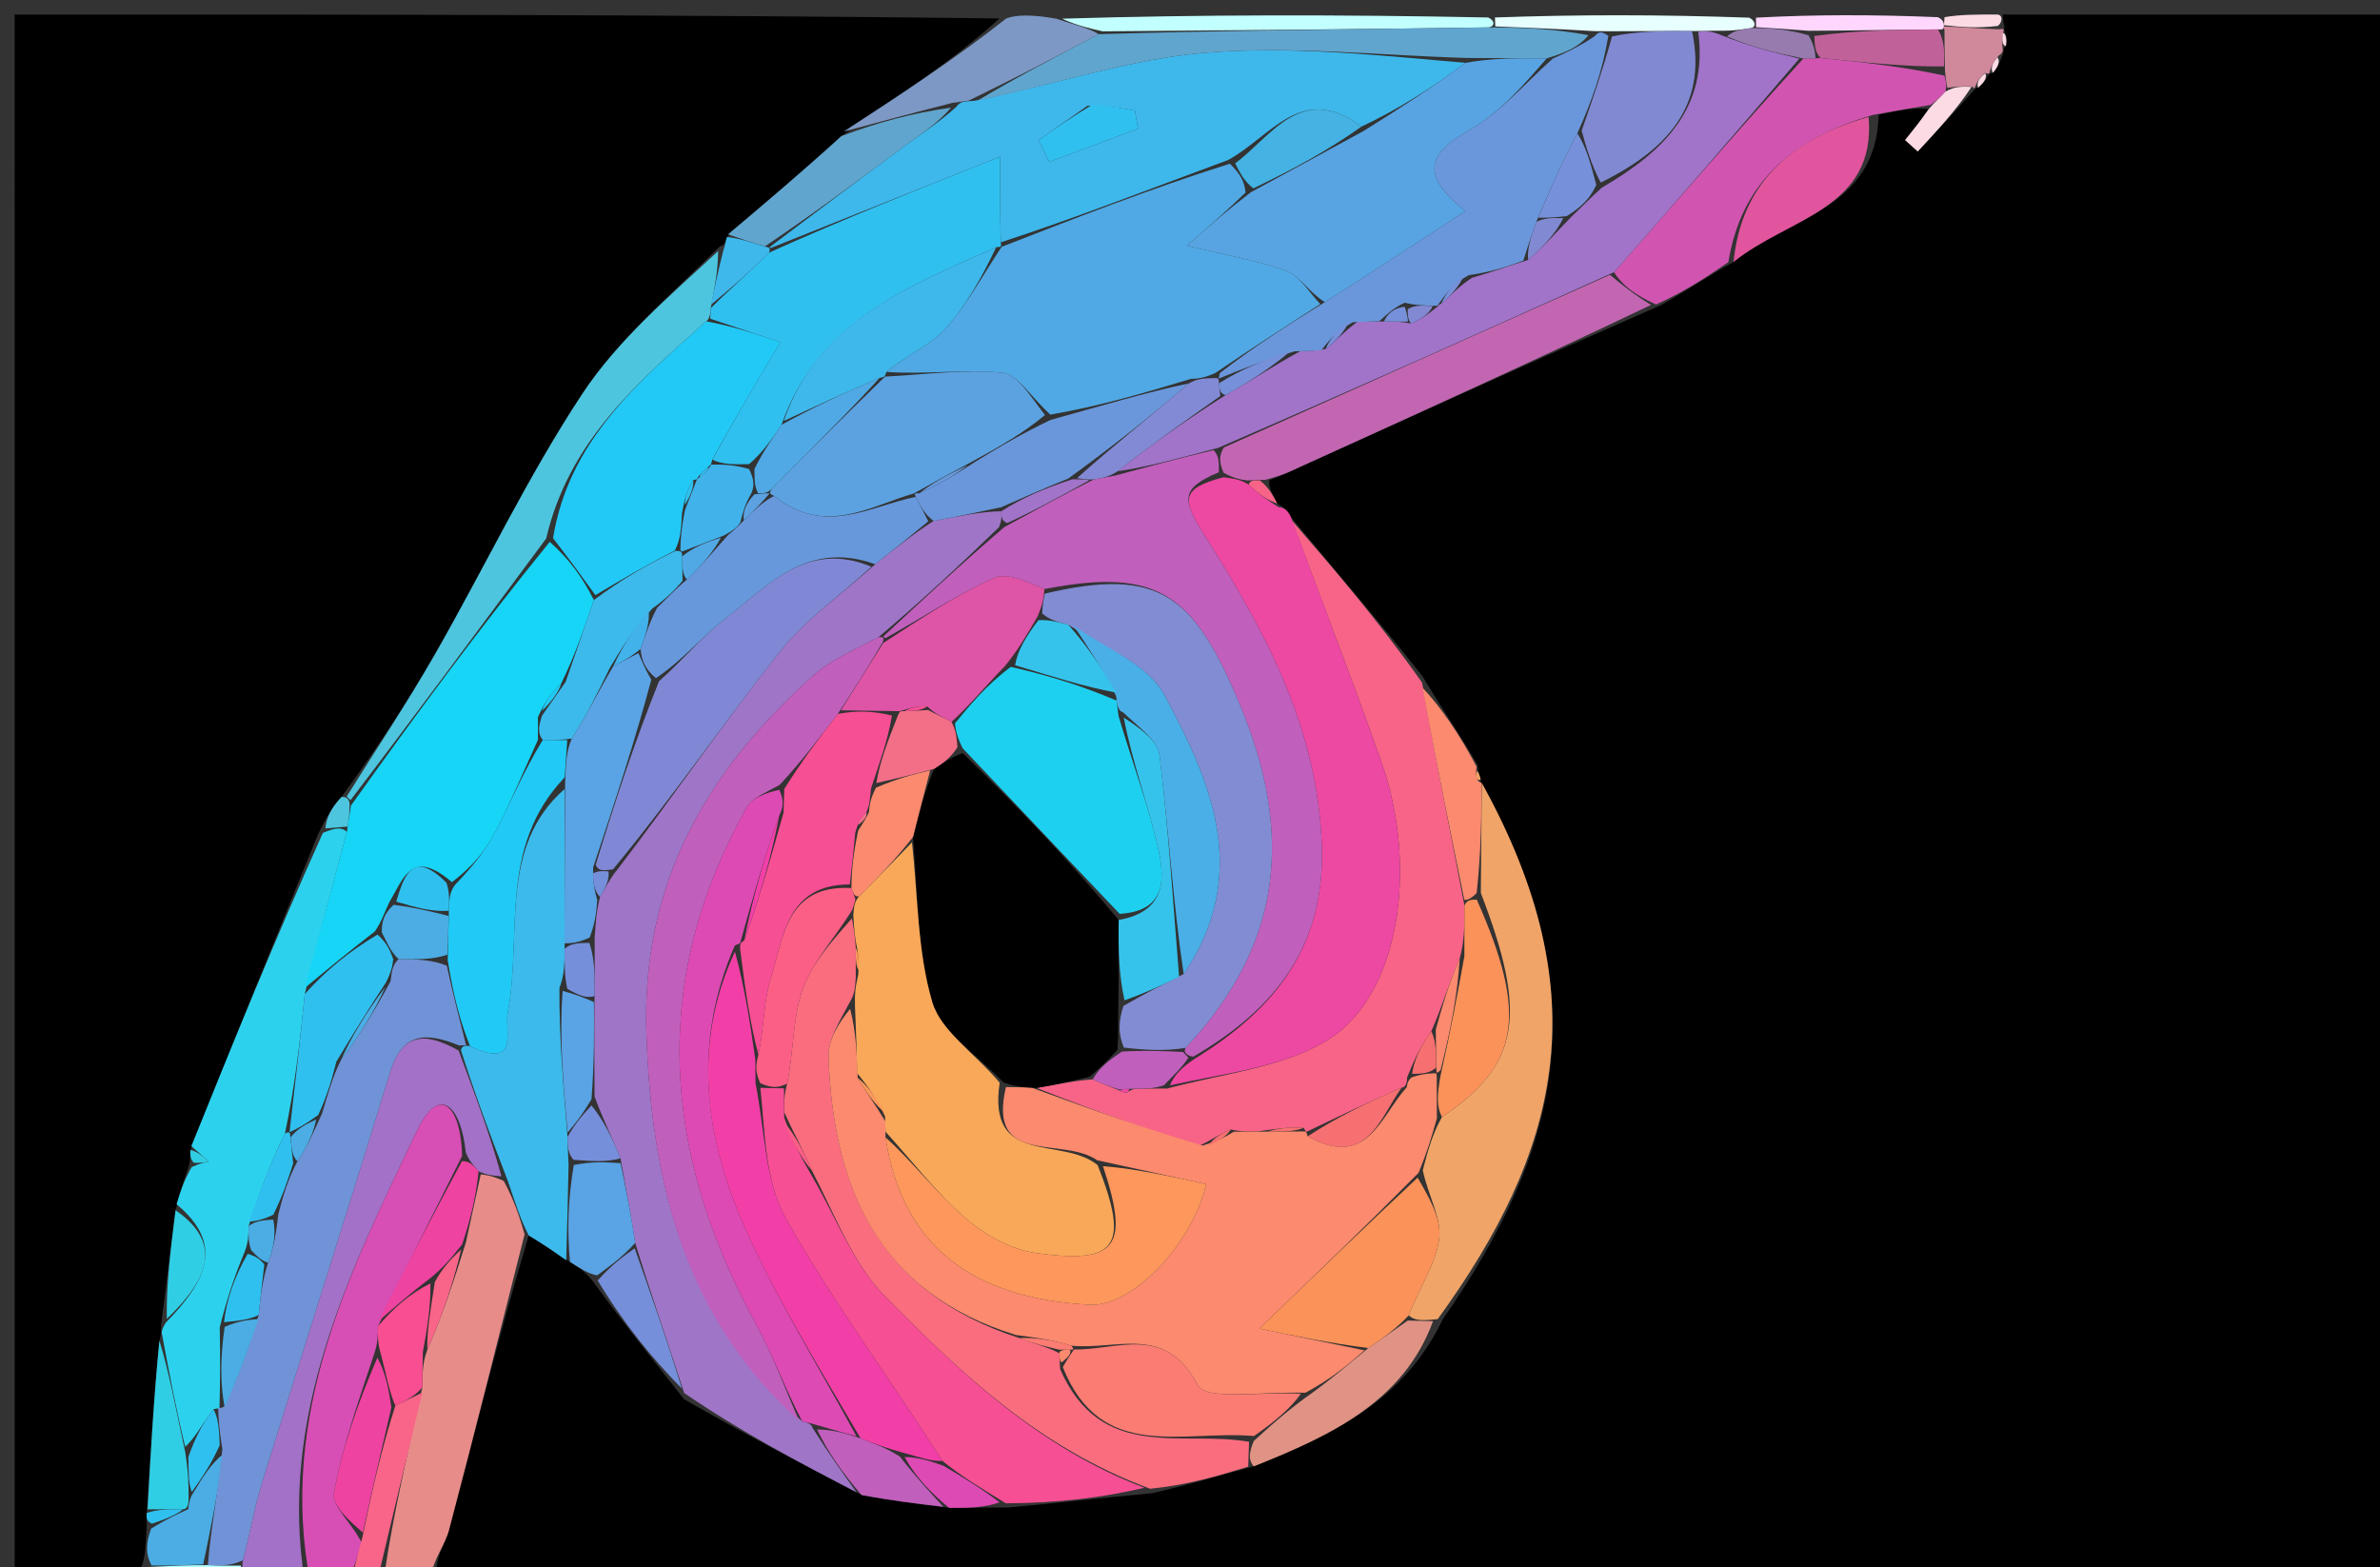 <svg version="1.1" id="Layer_1" xmlns="http://www.w3.org/2000/svg" xmlns:xlink="http://www.w3.org/1999/xlink" x="0px" y="0px"
	 width="100%" viewBox="0 0 164 108" enable-background="new 0 0 164 108" xml:space="preserve">
<rect x="0" y="0" width="164" height="108" fill="#333333" stroke="none"/>
<path fill="#000000" opacity="1" stroke="none" 
	d="
M138,1 
	C146.985,1 155.971,1 164.978,1 
	C164.978,36.927 164.978,72.854 164.978,109 
	C120.313,109 75.625,109 30.135,108.688 
	C29.881,107.398 30.66,106.481 30.939,105.432 
	C32.736,98.655 34.424,91.849 36.434,85.134 
	C37.484,85.758 38.249,86.301 39.278,86.957 
	C40,87.406 40.458,87.741 40.953,88.427 
	C42.986,91.222 44.983,93.665 47.135,96.413 
	C51.201,98.756 55.111,100.793 59.368,103.018 
	C61.477,103.414 63.241,103.622 65.4,103.901 
	C66.861,103.919 67.928,103.865 69.424,103.882 
	C72.902,103.577 75.949,103.202 79.387,102.896 
	C81.856,102.33 83.934,101.696 86.392,101.043 
	C91.834,98.877 96.731,96.526 99.421,90.907 
	C107.373,79.441 110.29,68.721 102.09,53.953 
	C102.072,53.956 102.071,53.947 102.029,53.719 
	C101.987,53.492 101.829,53.057 101.819,52.71 
	C100.554,50.555 99.3,48.747 98.011,46.585 
	C94.993,42.778 92.009,39.324 88.962,35.642 
	C88.714,35.126 88.45,34.972 88.015,34.697 
	C87.652,34.003 87.381,33.563 87.478,33.079 
	C88.424,32.747 88.993,32.443 89.58,32.176 
	C97.76,28.463 105.942,24.754 114.466,21.018 
	C116.237,20.016 117.666,19.04 119.455,18.05 
	C123.225,14.991 129.299,14.429 129.455,7.904 
	C130.865,7.584 131.953,7.406 132.907,7.513 
	C132.273,8.415 131.774,9.034 131.274,9.652 
	C131.565,9.915 131.856,10.177 132.147,10.44 
	C133.487,8.998 134.827,7.556 136.137,6.083 
	C136.105,6.051 136.046,6.117 136.309,6.038 
	C136.752,5.656 136.933,5.352 137.077,5.043 
	C137.041,5.039 137.052,5.111 137.331,5.015 
	C137.715,4.567 137.822,4.216 138.012,3.743 
	C138.096,3.622 137.991,3.347 138.22,3.176 
	C138.317,2.64 138.184,2.274 138.067,1.952 
	C138.084,1.995 138.167,1.954 138.095,1.721 
	C138.024,1.487 138,1 138,1 
z"/>
<path fill="#000000" opacity="1" stroke="none" 
	d="
M9,109 
	C6.34,109 3.679,109 1.014,109 
	C1.01,73.092 1.01,37.184 1.01,1 
	C23.353,1 45.708,1 68.868,1.271 
	C65.827,4.051 61.982,6.558 57.984,9.375 
	C55.277,11.839 52.722,13.993 50.095,16.333 
	C50.023,16.519 49.972,16.915 49.613,16.971 
	C46.17,20.376 42.592,23.401 40.117,27.152 
	C36.335,32.883 33.373,39.149 29.95,45.124 
	C28.047,48.445 25.917,51.636 23.527,54.921 
	C22.815,55.678 22.466,56.4 21.942,57.431 
	C18.906,64.819 16.045,71.898 13.122,79.247 
	C13.097,79.699 13.134,79.88 13.016,80.355 
	C12.63,81.428 12.399,82.206 12.096,83.392 
	C11.738,86.201 11.453,88.603 11.105,91.258 
	C11.088,91.676 11.134,91.843 10.983,92.387 
	C10.581,96.51 10.375,100.258 10.105,104.255 
	C10.084,104.672 10.125,104.839 10.098,105.351 
	C10.035,106.398 10.042,107.099 9.776,107.907 
	C9.335,108.342 9.168,108.671 9,109 
z"/>
<path fill="#A371C7" opacity="1" stroke="none" 
	d="
M21,109 
	C19.933,109 18.866,109 17.278,108.727 
	C16.701,108.263 16.645,108.071 16.739,107.518 
	C17.259,105.535 17.528,103.883 18.018,102.3 
	C20.954,92.815 23.981,83.359 26.884,73.864 
	C27.713,71.154 29.328,71.094 31.606,72.397 
	C32.772,75.523 33.805,78.297 34.552,81.058 
	C33.886,81.004 33.506,80.965 32.977,80.71 
	C32.58,80.249 32.334,80.003 32.095,79.399 
	C31.775,76.281 30.313,74.627 28.754,77.879 
	C24.062,87.668 19.162,97.534 21,109 
z"/>
<path fill="#D74EB4" opacity="1" stroke="none" 
	d="
M21.375,109 
	C19.162,97.534 24.062,87.668 28.754,77.879 
	C30.313,74.627 31.775,76.281 31.842,79.656 
	C29.743,83.864 27.907,87.457 26.054,91.372 
	C26.032,92.124 26.027,92.555 25.792,93.274 
	C24.669,96.666 23.572,99.733 23.013,102.895 
	C22.855,103.789 24.269,104.961 24.93,106.321 
	C24.599,107.424 24.299,108.212 24,109 
	C23.25,109 22.5,109 21.375,109 
z"/>
<path fill="#E88C8A" opacity="1" stroke="none" 
	d="
M33.126,80.925 
	C33.506,80.965 33.886,81.004 34.714,81.376 
	C35.491,82.824 35.82,83.938 36.148,85.053 
	C34.424,91.849 32.736,98.655 30.939,105.432 
	C30.66,106.481 29.881,107.398 29.667,108.688 
	C28.933,109 27.867,109 26.465,108.641 
	C27.122,104.173 28.113,100.063 29.1,95.604 
	C29.11,94.556 29.124,93.857 29.446,93.02 
	C30.513,90.575 31.274,88.268 32.106,85.601 
	C32.493,83.803 32.81,82.364 33.126,80.925 
z"/>
<path fill="#7D98C5" opacity="1" stroke="none" 
	d="
M58.136,9.066 
	C61.982,6.558 65.827,4.051 69.336,1.271 
	C70.067,1 71.133,1 72.779,1.287 
	C74.234,1.769 75.109,1.964 75.701,2.354 
	C72.615,3.999 69.811,5.449 66.752,6.931 
	C66.326,6.987 66.157,7.011 65.625,7.09 
	C62.887,7.785 60.512,8.425 58.136,9.066 
z"/>
<path fill="#F96588" opacity="1" stroke="none" 
	d="
M29.105,95.952 
	C28.113,100.063 27.122,104.173 26.065,108.641 
	C25.556,109 25.111,109 24.333,109 
	C24.299,108.212 24.599,107.424 24.972,105.925 
	C25.687,102.469 26.328,99.724 27.241,96.863 
	C28.043,96.482 28.574,96.217 29.105,95.952 
z"/>
<path fill="#C2FFFF" opacity="1" stroke="none" 
	d="
M75.984,2.159 
	C75.109,1.964 74.234,1.769 73.179,1.287 
	C82.688,1 92.375,1 102.544,1.205 
	C103.026,1.41 103.036,1.82 102.569,1.887 
	C93.396,2.022 84.69,2.091 75.984,2.159 
z"/>
<path fill="#E7FFFF" opacity="1" stroke="none" 
	d="
M103.036,1.82 
	C103.036,1.82 103.026,1.41 103.013,1.205 
	C108.688,1 114.376,1 120.533,1.218 
	C121.002,1.436 121.003,1.872 120.667,1.934 
	C119.879,2.056 119.427,2.116 118.65,2.119 
	C117.891,2.103 117.455,2.145 116.592,2.138 
	C114.451,2.124 112.737,2.158 110.769,2.15 
	C110.343,2.137 110.172,2.166 109.57,2.128 
	C107.104,1.981 105.07,1.901 103.036,1.82 
z"/>
<path fill="#FFD7FE" opacity="1" stroke="none" 
	d="
M121.003,1.872 
	C121.003,1.872 121.002,1.436 121.001,1.218 
	C125.025,1 129.05,1 133.529,1.184 
	C133.981,1.368 133.955,1.735 133.943,1.82 
	C133.93,1.906 133.989,2.067 133.543,2.026 
	C130.405,2.047 127.713,2.11 124.621,2.12 
	C123.148,2.003 122.076,1.937 121.003,1.872 
z"/>
<path fill="#B0FFFF" opacity="1" stroke="none" 
	d="
M16.59,107.88 
	C16.645,108.071 16.701,108.263 16.878,108.727 
	C14.629,109 12.259,109 9.444,109 
	C9.168,108.671 9.335,108.342 10.165,107.977 
	C11.886,107.893 12.944,107.845 14.325,107.848 
	C15.295,107.892 15.943,107.886 16.59,107.88 
z"/>
<path fill="#FDDBE4" opacity="1" stroke="none" 
	d="
M133.955,1.735 
	C133.955,1.735 133.981,1.368 133.991,1.184 
	C135.067,1 136.134,1 137.6,1 
	C138,1 138.024,1.487 137.673,1.786 
	C136.2,1.968 135.078,1.851 133.955,1.735 
z"/>
<path fill="#9F75C8" opacity="1" stroke="none" 
	d="
M59.021,102.83 
	C55.111,100.793 51.201,98.756 47.145,95.99 
	C45.911,92.18 44.822,89.098 43.77,85.638 
	C43.459,83.558 43.111,81.855 42.755,79.819 
	C42.153,78.32 41.559,77.155 40.969,75.555 
	C40.957,73.096 40.942,71.072 40.968,68.64 
	C40.992,67.144 40.973,66.056 40.978,64.597 
	C41.053,63.488 41.102,62.749 41.348,61.809 
	C41.772,61.095 41.999,60.581 42.534,59.929 
	C46.441,54.828 49.899,49.753 53.701,44.952 
	C55.474,42.713 57.914,41.003 60.313,38.881 
	C61.706,37.78 62.836,36.851 64.334,35.895 
	C66.133,35.561 67.564,35.256 69.003,35.228 
	C69.015,35.691 69.022,35.876 68.836,36.331 
	C66.052,39.02 63.461,41.438 60.524,43.914 
	C58.794,44.817 57.239,45.474 56.05,46.54 
	C48.706,53.124 44.179,60.818 44.543,71.273 
	C44.902,81.583 47.174,90.754 55.283,97.949 
	C55.496,97.995 55.922,98.081 55.995,98.398 
	C57.052,100.087 58.037,101.459 59.021,102.83 
z"/>
<path fill="#F86487" opacity="1" stroke="none" 
	d="
M89.025,35.87 
	C92.009,39.324 94.993,42.778 97.992,47.038 
	C98.972,52.567 99.938,57.289 100.913,62.399 
	C100.916,63.825 100.911,64.862 100.586,66.053 
	C99.822,67.786 99.379,69.366 98.628,71.064 
	C97.874,72.124 97.426,73.066 96.965,74.233 
	C96.951,74.459 96.94,74.911 96.587,74.948 
	C94.171,75.992 92.108,76.998 90.027,77.992 
	C90.01,77.981 89.975,77.961 89.824,77.719 
	C88.778,77.638 87.882,77.798 86.658,77.962 
	C85.889,77.971 85.45,77.977 84.812,77.83 
	C84.071,78.111 83.529,78.543 82.573,78.982 
	C78.466,77.64 74.771,76.291 71.43,74.968 
	C72.886,74.728 73.987,74.462 75.302,74.38 
	C76.054,74.735 76.59,74.906 77.211,75.173 
	C77.295,75.269 77.656,75.294 77.656,75.294 
	C77.656,75.294 77.937,75.046 78.284,75.033 
	C79.094,75.013 79.558,75.006 80.435,75.006 
	C84.452,73.934 88.492,73.55 91.559,71.619 
	C96.45,68.54 97.757,59.756 95.179,52.469 
	C93.211,46.906 91.082,41.401 89.025,35.87 
z"/>
<path fill="#ED48A2" opacity="1" stroke="none" 
	d="
M88.962,35.642 
	C91.082,41.401 93.211,46.906 95.179,52.469 
	C97.757,59.756 96.45,68.54 91.559,71.619 
	C88.492,73.55 84.452,73.934 80.615,74.79 
	C80.923,74.049 81.466,73.531 82.346,72.944 
	C87.969,69.474 91.292,65.132 91.084,58.35 
	C90.834,50.206 87.144,43.432 83.025,36.924 
	C81.466,34.461 81.28,33.677 84.312,32.886 
	C85.073,32.987 85.507,33.047 86.045,33.397 
	C86.801,34.108 87.454,34.53 88.107,34.951 
	C88.45,34.972 88.714,35.126 88.962,35.642 
z"/>
<path fill="#FA6D7F" opacity="1" stroke="none" 
	d="
M86.012,101.062 
	C83.934,101.696 81.856,102.33 79.252,102.585 
	C71.505,99.714 66.142,94.551 60.976,89.312 
	C58.773,87.077 57.594,83.831 55.958,80.68 
	C55.327,79.201 54.688,78.086 54.045,76.641 
	C54.035,75.873 54.029,75.433 54.245,74.67 
	C54.718,72.27 54.623,70.068 55.32,68.154 
	C56.006,66.266 57.494,64.67 58.703,63.282 
	C58.847,64.071 58.919,64.524 58.97,65.319 
	C58.963,66.116 58.977,66.572 58.97,67.345 
	C58.923,68.084 58.896,68.506 58.536,69.095 
	C57.813,70.451 57.054,71.652 57.094,72.826 
	C57.403,81.861 60.543,89.08 70.248,92.205 
	C71.325,92.613 72.158,92.807 72.997,93.244 
	C73.004,93.487 73.022,93.973 73.049,94.339 
	C75.874,100.788 81.433,98.526 86.069,99.352 
	C86.04,100.15 86.026,100.606 86.012,101.062 
z"/>
<path fill="#F74F94" opacity="1" stroke="none" 
	d="
M55.95,81.045 
	C57.594,83.831 58.773,87.077 60.976,89.312 
	C66.142,94.551 71.505,99.714 78.861,102.517 
	C75.949,103.202 72.902,103.577 69.307,103.588 
	C67.51,102.483 66.26,101.743 64.938,100.664 
	C61.246,94.888 57.327,89.619 54.142,83.938 
	C52.7,81.365 52.716,77.975 52.395,74.962 
	C53.155,74.976 53.589,74.985 54.023,74.994 
	C54.029,75.433 54.035,75.873 54.035,77.005 
	C54.67,78.814 55.31,79.929 55.95,81.045 
z"/>
<path fill="#F0A468" opacity="1" stroke="none" 
	d="
M102.107,53.95 
	C110.29,68.721 107.373,79.441 99.072,90.896 
	C97.936,91.017 97.472,91.006 97.073,90.637 
	C97.858,88.632 98.97,87.033 99.175,85.324 
	C99.341,83.939 98.417,82.423 98.041,80.634 
	C98.408,79.22 98.71,78.138 99.36,76.97 
	C104.734,73.373 105.277,69.909 102.04,61.534 
	C102.059,58.709 102.083,56.329 102.107,53.95 
z"/>
<path fill="#3CBAEB" opacity="1" stroke="none" 
	d="
M36.434,85.134 
	C35.82,83.938 35.491,82.824 35,81.391 
	C33.805,78.297 32.772,75.523 31.768,72.393 
	C31.797,72.039 32.117,72.021 32.391,72.088 
	C35.861,73.711 34.741,71.071 34.989,69.764 
	C36.005,64.417 34.295,58.4 38.91,54.363 
	C38.925,58.2 38.91,61.602 38.908,65.371 
	C38.903,66.47 38.886,67.202 38.55,68.076 
	C38.524,71.491 38.818,74.765 39.107,78.348 
	C39.123,79.067 39.142,79.477 39.179,80.246 
	C39.136,82.685 39.075,84.764 39.014,86.844 
	C38.249,86.301 37.484,85.758 36.434,85.134 
z"/>
<path fill="#D155B0" opacity="1" stroke="none" 
	d="
M133.041,7.229 
	C131.953,7.406 130.865,7.584 129.085,7.913 
	C123.351,9.592 119.983,12.675 119.095,18.064 
	C117.666,19.04 116.237,20.016 114.114,20.983 
	C112.591,20.295 111.762,19.616 111.217,18.757 
	C115.663,13.732 119.825,8.885 124.266,4.035 
	C124.73,4.028 124.916,4.024 125.455,3.999 
	C128.515,4.295 131.221,4.612 133.991,5.211 
	C134.101,5.681 134.147,5.869 134.062,6.307 
	C133.635,6.781 133.338,7.005 133.041,7.229 
z"/>
<path fill="#C266B2" opacity="1" stroke="none" 
	d="
M110.934,18.936 
	C111.762,19.616 112.591,20.295 113.771,21.01 
	C105.942,24.754 97.76,28.463 89.58,32.176 
	C88.993,32.443 88.424,32.747 87.186,33.063 
	C86.332,33.096 86.137,33.101 85.942,33.106 
	C85.507,33.047 85.073,32.987 84.316,32.58 
	C83.995,31.822 83.997,31.41 84.325,30.839 
	C93.412,26.766 102.173,22.851 110.934,18.936 
z"/>
<path fill="#E1559E" opacity="1" stroke="none" 
	d="
M119.455,18.05 
	C119.983,12.675 123.351,9.592 128.763,8.057 
	C129.299,14.429 123.225,14.991 119.455,18.05 
z"/>
<path fill="#FB8A6E" opacity="1" stroke="none" 
	d="
M102.09,53.953 
	C102.083,56.329 102.059,58.709 101.754,61.542 
	C101.284,62.001 101.094,62.006 100.904,62.011 
	C99.938,57.289 98.972,52.567 98.026,47.392 
	C99.3,48.747 100.554,50.555 101.748,52.828 
	C101.652,53.592 101.78,53.81 102.071,53.947 
	C102.071,53.947 102.072,53.956 102.09,53.953 
z"/>
<path fill="#E09384" opacity="1" stroke="none" 
	d="
M97.007,90.995 
	C97.472,91.006 97.936,91.017 98.749,91.038 
	C96.731,96.526 91.834,98.877 86.392,101.043 
	C86.026,100.606 86.04,100.15 86.397,99.295 
	C87.857,97.948 88.976,97 90.408,95.985 
	C91.823,94.962 92.924,94.005 94.283,92.892 
	C95.364,92.156 96.186,91.575 97.007,90.995 
z"/>
<path fill="#768FDA" opacity="1" stroke="none" 
	d="
M43.733,86.016 
	C44.822,89.098 45.911,92.18 46.99,95.685 
	C44.983,93.665 42.986,91.222 41.186,88.235 
	C42.165,87.132 42.949,86.574 43.733,86.016 
z"/>
<path fill="#5AA3E4" opacity="1" stroke="none" 
	d="
M43.77,85.638 
	C42.949,86.574 42.165,87.132 41.149,87.883 
	C40.458,87.741 40,87.406 39.278,86.957 
	C39.075,84.764 39.136,82.685 39.538,80.277 
	C40.841,80.017 41.802,80.084 42.764,80.152 
	C43.111,81.855 43.459,83.558 43.77,85.638 
z"/>
<path fill="#C15FBC" opacity="1" stroke="none" 
	d="
M59.368,103.018 
	C58.037,101.459 57.052,100.087 56.304,98.5 
	C57.366,98.514 58.193,98.744 59.3,99.111 
	C60.36,99.526 61.139,99.803 62.009,100.374 
	C63.068,101.723 64.036,102.776 65.005,103.83 
	C63.241,103.622 61.477,103.414 59.368,103.018 
z"/>
<path fill="#DE4AB4" opacity="1" stroke="none" 
	d="
M65.4,103.901 
	C64.036,102.776 63.068,101.723 62.335,100.398 
	C63.384,100.419 64.197,100.71 65.01,101.002 
	C66.26,101.743 67.51,102.483 68.877,103.518 
	C67.928,103.865 66.861,103.919 65.4,103.901 
z"/>
<path fill="#D0889B" opacity="1" stroke="none" 
	d="
M134.192,6.056 
	C134.147,5.869 134.101,5.681 134.022,4.856 
	C133.989,3.501 133.989,2.784 133.989,2.067 
	C133.989,2.067 133.93,1.906 133.943,1.82 
	C135.078,1.851 136.2,1.968 137.745,2.019 
	C138.167,1.954 138.084,1.995 138.013,2.31 
	C137.958,2.865 137.974,3.106 137.991,3.347 
	C137.991,3.347 138.096,3.622 137.728,3.83 
	C137.257,4.396 137.155,4.754 137.052,5.111 
	C137.052,5.111 137.041,5.039 136.762,5.037 
	C136.338,5.396 136.192,5.757 136.046,6.117 
	C136.046,6.117 136.105,6.051 135.819,5.96 
	C135.086,5.932 134.639,5.994 134.192,6.056 
z"/>
<path fill="#FDDBE4" opacity="1" stroke="none" 
	d="
M134.062,6.307 
	C134.639,5.994 135.086,5.932 135.85,5.992 
	C134.827,7.556 133.487,8.998 132.147,10.44 
	C131.856,10.177 131.565,9.915 131.274,9.652 
	C131.774,9.034 132.273,8.415 132.907,7.513 
	C133.338,7.005 133.635,6.781 134.062,6.307 
z"/>
<path fill="#F86487" opacity="1" stroke="none" 
	d="
M86.045,33.397 
	C86.137,33.101 86.332,33.096 86.819,33.108 
	C87.381,33.563 87.652,34.003 88.015,34.697 
	C87.454,34.53 86.801,34.108 86.045,33.397 
z"/>
<path fill="#FDDBE4" opacity="1" stroke="none" 
	d="
M137.331,5.015 
	C137.155,4.754 137.257,4.396 137.644,3.951 
	C137.822,4.216 137.715,4.567 137.331,5.015 
z"/>
<path fill="#FDDBE4" opacity="1" stroke="none" 
	d="
M138.22,3.176 
	C137.974,3.106 137.958,2.865 137.996,2.266 
	C138.184,2.274 138.317,2.64 138.22,3.176 
z"/>
<path fill="#F0A468" opacity="1" stroke="none" 
	d="
M102.029,53.719 
	C101.78,53.81 101.652,53.592 101.758,53.175 
	C101.829,53.057 101.987,53.492 102.029,53.719 
z"/>
<path fill="#FDDBE4" opacity="1" stroke="none" 
	d="
M136.309,6.038 
	C136.192,5.757 136.338,5.396 136.799,5.041 
	C136.933,5.352 136.752,5.656 136.309,6.038 
z"/>
<path fill="#2CD2ED" opacity="1" stroke="none" 
	d="
M11.179,92.01 
	C11.134,91.843 11.088,91.676 11.432,91.132 
	C14.238,88.267 15.48,85.727 12.168,82.985 
	C12.399,82.206 12.63,81.428 13.209,80.42 
	C13.835,80.141 14.115,80.092 14.395,80.042 
	C13.991,79.687 13.588,79.331 13.185,78.976 
	C16.045,71.898 18.906,64.819 22.249,57.393 
	C23.145,57.017 23.557,56.988 23.901,57.324 
	C22.888,61.151 21.943,64.614 21.001,68.495 
	C20.655,71.929 20.306,74.945 19.636,78.095 
	C18.595,80.214 17.875,82.199 17.135,84.48 
	C17.114,85.175 17.112,85.574 16.871,86.223 
	C16.121,88.033 15.61,89.592 15.142,91.473 
	C15.178,93.557 15.171,95.32 15.123,97.08 
	C15.083,97.076 15.03,97.014 14.71,97.108 
	C13.919,98.139 13.448,99.075 12.761,99.699 
	C12.09,96.928 11.635,94.469 11.179,92.01 
z"/>
<path fill="#4DC5DE" opacity="1" stroke="none" 
	d="
M23.889,54.886 
	C25.917,51.636 28.047,48.445 29.95,45.124 
	C33.373,39.149 36.335,32.883 40.117,27.152 
	C42.592,23.401 46.17,20.376 49.486,17.3 
	C49.475,18.716 49.233,19.859 48.975,21.241 
	C48.959,21.481 48.941,21.962 48.661,22.142 
	C43.853,26.424 39.193,30.433 37.637,37.106 
	C33.021,43.316 28.63,49.27 24.152,55.139 
	C24.064,55.055 23.889,54.886 23.889,54.886 
z"/>
<path fill="#60A5CE" opacity="1" stroke="none" 
	d="
M57.984,9.375 
	C60.512,8.425 62.887,7.785 65.534,7.419 
	C64.635,8.49 63.44,9.253 62.301,10.092 
	C59.191,12.381 56.104,14.702 52.711,16.974 
	C51.665,16.674 50.916,16.41 50.167,16.147 
	C52.722,13.993 55.277,11.839 57.984,9.375 
z"/>
<path fill="#30CEE4" opacity="1" stroke="none" 
	d="
M10.983,92.387 
	C11.635,94.469 12.09,96.928 12.765,100.077 
	C12.991,101.524 12.997,102.282 12.995,103.277 
	C12.987,103.514 12.974,103.989 12.624,103.992 
	C11.572,103.998 10.87,104.002 10.169,104.005 
	C10.375,100.258 10.581,96.51 10.983,92.387 
z"/>
<path fill="#4BADE4" opacity="1" stroke="none" 
	d="
M12.974,103.989 
	C12.974,103.989 12.987,103.514 13.209,103.044 
	C14.008,101.7 14.583,100.826 15.342,100.233 
	C15.017,102.942 14.51,105.37 14.002,107.797 
	C12.944,107.845 11.886,107.893 10.439,107.87 
	C10.042,107.099 10.035,106.398 10.409,105.337 
	C11.519,104.648 12.247,104.318 12.974,103.989 
z"/>
<path fill="#30CEE4" opacity="1" stroke="none" 
	d="
M12.096,83.392 
	C15.48,85.727 14.238,88.267 11.494,90.88 
	C11.453,88.603 11.738,86.201 12.096,83.392 
z"/>
<path fill="#3EB7EB" opacity="1" stroke="none" 
	d="
M50.095,16.333 
	C50.916,16.41 51.665,16.674 52.731,16.996 
	C53.049,17.054 53.089,17.097 52.996,17.408 
	C51.599,18.813 50.295,19.907 48.991,21.001 
	C49.233,19.859 49.475,18.716 49.844,17.244 
	C49.972,16.915 50.023,16.519 50.095,16.333 
z"/>
<path fill="#4DC5DE" opacity="1" stroke="none" 
	d="
M23.969,56.959 
	C23.557,56.988 23.145,57.017 22.425,57.084 
	C22.466,56.4 22.815,55.678 23.527,54.921 
	C23.889,54.886 24.064,55.055 24.097,55.426 
	C24.076,56.184 24.023,56.571 23.969,56.959 
z"/>
<path fill="#30CEE4" opacity="1" stroke="none" 
	d="
M13.122,79.247 
	C13.588,79.331 13.991,79.687 14.395,80.042 
	C14.115,80.092 13.835,80.141 13.363,80.126 
	C13.134,79.88 13.097,79.699 13.122,79.247 
z"/>
<path fill="#30C0F0" opacity="1" stroke="none" 
	d="
M12.624,103.992 
	C12.247,104.318 11.519,104.648 10.479,104.992 
	C10.125,104.839 10.084,104.672 10.105,104.255 
	C10.87,104.002 11.572,103.998 12.624,103.992 
z"/>
<path fill="#7093D7" opacity="1" stroke="none" 
	d="
M14.325,107.848 
	C14.51,105.37 15.017,102.942 15.323,99.867 
	C15.091,98.484 15.06,97.749 15.03,97.014 
	C15.03,97.014 15.083,97.076 15.433,96.941 
	C16.459,94.834 17.135,92.861 17.822,90.613 
	C17.96,89.267 18.087,88.195 18.474,87.009 
	C18.878,85.941 19.022,84.988 19.176,83.695 
	C19.525,82.29 19.864,81.226 20.495,80.021 
	C21.208,78.931 21.629,77.981 22.193,76.724 
	C22.616,75.331 22.896,74.245 23.493,73.051 
	C24.83,71.268 25.851,69.593 26.912,67.614 
	C27,66.905 27.048,66.499 27.463,66.083 
	C28.806,66.103 29.782,66.135 30.787,66.543 
	C31.249,68.621 31.683,70.321 32.117,72.021 
	C32.117,72.021 31.797,72.039 31.636,72.042 
	C29.328,71.094 27.713,71.154 26.884,73.864 
	C23.981,83.359 20.954,92.815 18.018,102.3 
	C17.528,103.883 17.259,105.535 16.739,107.518 
	C15.943,107.886 15.295,107.892 14.325,107.848 
z"/>
<path fill="#EE43A0" opacity="1" stroke="none" 
	d="
M32.977,80.71 
	C32.81,82.364 32.493,83.803 31.848,85.742 
	C31.004,86.815 30.488,87.387 29.666,88.062 
	C28.263,89.127 27.167,90.088 26.07,91.05 
	C27.907,87.457 29.743,83.864 31.833,80.014 
	C32.334,80.003 32.58,80.249 32.977,80.71 
z"/>
<path fill="#EE43A0" opacity="1" stroke="none" 
	d="
M26.97,96.98 
	C26.328,99.724 25.687,102.469 25.004,105.609 
	C24.269,104.961 22.855,103.789 23.013,102.895 
	C23.572,99.733 24.669,96.666 26.004,93.552 
	C26.621,94.688 26.795,95.834 26.97,96.98 
z"/>
<path fill="#FA4E92" opacity="1" stroke="none" 
	d="
M27.241,96.863 
	C26.795,95.834 26.621,94.688 26.234,93.264 
	C26.027,92.555 26.032,92.124 26.054,91.372 
	C27.167,90.088 28.263,89.127 29.657,88.439 
	C29.683,90.195 29.411,91.676 29.139,93.158 
	C29.124,93.857 29.11,94.556 29.1,95.604 
	C28.574,96.217 28.043,96.482 27.241,96.863 
z"/>
<path fill="#F96588" opacity="1" stroke="none" 
	d="
M29.446,93.02 
	C29.411,91.676 29.683,90.195 29.964,88.336 
	C30.488,87.387 31.004,86.815 31.777,86.102 
	C31.274,88.268 30.513,90.575 29.446,93.02 
z"/>
<path fill="#3EB7EB" opacity="1" stroke="none" 
	d="
M53.029,17.032 
	C56.104,14.702 59.191,12.381 62.301,10.092 
	C63.44,9.253 64.635,8.49 65.896,7.364 
	C66.157,7.011 66.326,6.987 67.141,6.947 
	C72.887,5.781 77.941,4.05 83.102,3.63 
	C89.049,3.147 95.091,3.822 100.991,4.33 
	C98.595,6.111 96.298,7.557 93.814,8.725 
	C89.66,5.636 87.638,9.383 84.619,11.03 
	C79.174,13.04 74.096,15.028 68.965,16.698 
	C68.912,14.764 68.912,13.149 68.912,10.799 
	C63.251,13.052 58.17,15.074 53.089,17.097 
	C53.089,17.097 53.049,17.054 53.029,17.032 
M74.944,7.288 
	C73.825,8.074 72.705,8.86 71.585,9.647 
	C71.822,10.15 72.059,10.653 72.296,11.157 
	C74.337,10.394 76.378,9.63 78.419,8.867 
	C78.347,8.453 78.275,8.038 78.203,7.624 
	C77.337,7.461 76.47,7.298 74.944,7.288 
z"/>
<path fill="#60A5CE" opacity="1" stroke="none" 
	d="
M101.091,3.994 
	C95.091,3.822 89.049,3.147 83.102,3.63 
	C77.941,4.05 72.887,5.781 67.396,6.916 
	C69.811,5.449 72.615,3.999 75.701,2.354 
	C84.69,2.091 93.396,2.022 102.569,1.887 
	C105.07,1.901 107.104,1.981 109.453,2.424 
	C108.848,3.202 107.926,3.618 106.581,4.024 
	C104.468,4.007 102.78,4 101.091,3.994 
z"/>
<path fill="#A173C9" opacity="1" stroke="none" 
	d="
M111.217,18.757 
	C102.173,22.851 93.412,26.766 83.95,30.858 
	C81.121,31.612 78.993,32.189 77.007,32.473 
	C79.462,30.551 81.774,28.921 84.45,27.227 
	C86.305,26.171 87.797,25.179 89.583,24.205 
	C90.267,24.19 90.658,24.158 91.351,24.045 
	C92.186,23.361 92.717,22.757 93.548,22.172 
	C94.247,22.172 94.646,22.154 95.372,22.148 
	C96.136,22.161 96.573,22.161 97.217,22.286 
	C97.974,21.983 98.525,21.555 99.084,21.105 
	C99.092,21.083 99.058,21.051 99.309,20.922 
	C100.066,20.25 100.572,19.707 101.43,19.142 
	C102.843,18.733 103.906,18.346 105.299,17.909 
	C106.441,16.923 107.254,15.987 108.312,14.905 
	C109.062,14.204 109.568,13.647 110.377,12.931 
	C114.723,10.397 117.718,7.397 117.02,2.186 
	C117.455,2.145 117.891,2.103 118.686,2.453 
	C120.693,3.242 122.341,3.64 123.988,4.038 
	C119.825,8.885 115.663,13.732 111.217,18.757 
z"/>
<path fill="#6A97DB" opacity="1" stroke="none" 
	d="
M95.045,22.135 
	C94.646,22.154 94.247,22.172 93.215,22.205 
	C92.071,22.854 91.56,23.49 91.049,24.126 
	C90.658,24.158 90.267,24.19 89.215,24.209 
	C87.031,24.831 85.509,25.467 83.978,26.089 
	C83.97,26.075 83.987,26.049 84.056,25.706 
	C86.41,23.893 88.695,22.423 91.296,20.817 
	C94.588,18.729 97.565,16.778 100.979,14.539 
	C97.68,11.958 98.532,10.512 101.312,8.922 
	C103.444,7.703 105.124,5.693 107.005,4.034 
	C107.926,3.618 108.848,3.202 109.885,2.491 
	C110.172,2.166 110.343,2.137 110.827,2.469 
	C110.423,4.887 109.706,6.944 108.691,9.185 
	C107.595,11.246 106.797,13.123 105.862,15.285 
	C105.474,16.366 105.222,17.163 104.97,17.959 
	C103.906,18.346 102.843,18.733 101.213,18.958 
	C100.116,19.547 99.587,20.299 99.058,21.051 
	C99.058,21.051 99.092,21.083 98.739,21.067 
	C97.925,21.039 97.464,21.026 96.801,20.859 
	C96.081,21.181 95.563,21.658 95.045,22.135 
z"/>
<path fill="#8289D3" opacity="1" stroke="none" 
	d="
M108.989,9.001 
	C109.706,6.944 110.423,4.887 111.082,2.511 
	C112.737,2.158 114.451,2.124 116.592,2.138 
	C117.718,7.397 114.723,10.397 110.301,12.583 
	C109.61,11.263 109.299,10.132 108.989,9.001 
z"/>
<path fill="#977BAF" opacity="1" stroke="none" 
	d="
M124.266,4.035 
	C122.341,3.64 120.693,3.242 119.01,2.51 
	C119.427,2.116 119.879,2.056 120.667,1.934 
	C122.076,1.937 123.148,2.003 124.622,2.429 
	C125.049,3.199 125.075,3.609 125.101,4.02 
	C124.916,4.024 124.73,4.028 124.266,4.035 
z"/>
<path fill="#C1619A" opacity="1" stroke="none" 
	d="
M125.455,3.999 
	C125.075,3.609 125.049,3.199 125.022,2.481 
	C127.713,2.11 130.405,2.047 133.543,2.026 
	C133.989,2.784 133.989,3.501 133.957,4.574 
	C131.221,4.612 128.515,4.295 125.455,3.999 
z"/>
<path fill="#C15FBC" opacity="1" stroke="none" 
	d="
M76.864,32.765 
	C78.993,32.189 81.121,31.612 83.625,31.017 
	C83.997,31.41 83.995,31.822 83.989,32.539 
	C81.28,33.677 81.466,34.461 83.025,36.924 
	C87.144,43.432 90.834,50.206 91.084,58.35 
	C91.292,65.132 87.969,69.474 82.224,72.813 
	C81.764,72.751 81.52,72.489 81.697,72.21 
	C88.494,64.956 89.081,57.294 85.427,48.538 
	C82.235,40.888 79.811,39.081 71.968,40.59 
	C70.773,40.094 69.384,39.417 68.484,39.823 
	C65.892,40.993 63.497,42.601 60.986,43.991 
	C60.948,43.946 60.869,43.857 60.869,43.857 
	C63.461,41.438 66.052,39.02 69.212,36.316 
	C71.543,35.05 73.307,34.069 75.369,33.036 
	C76.067,32.911 76.465,32.838 76.864,32.765 
z"/>
<path fill="#C15FBC" opacity="1" stroke="none" 
	d="
M55.071,97.903 
	C47.174,90.754 44.902,81.583 44.543,71.273 
	C44.179,60.818 48.706,53.124 56.05,46.54 
	C57.239,45.474 58.794,44.817 60.524,43.914 
	C60.869,43.857 60.948,43.946 60.818,44.264 
	C59.774,46.036 58.86,47.491 57.73,49.19 
	C56.363,50.968 55.211,52.5 53.71,54.096 
	C52.715,54.644 51.821,54.987 51.46,55.63 
	C44.752,67.584 45.641,79.418 52.066,91.183 
	C53.238,93.33 54.077,95.658 55.071,97.903 
z"/>
<path fill="#8088D5" opacity="1" stroke="none" 
	d="
M60.052,39.053 
	C57.914,41.003 55.474,42.713 53.701,44.952 
	C49.899,49.753 46.441,54.828 42.239,59.906 
	C41.44,60.014 41.244,60.006 41.048,59.596 
	C42.398,55.142 43.748,51.091 45.413,46.938 
	C47.122,45.431 48.384,43.852 49.94,42.655 
	C52.887,40.388 55.597,37.185 60.052,39.053 
z"/>
<path fill="#DE4AB4" opacity="1" stroke="none" 
	d="
M55.283,97.949 
	C54.077,95.658 53.238,93.33 52.066,91.183 
	C45.641,79.418 44.752,67.584 51.46,55.63 
	C51.821,54.987 52.715,54.644 53.697,54.423 
	C54.02,55.121 54.005,55.557 53.698,56.197 
	C52.601,59.266 51.798,62.131 50.997,64.998 
	C51,65 50.993,64.994 50.635,65.149 
	C47.668,71.939 48.579,78.48 51.376,84.709 
	C53.581,89.618 56.447,94.23 59.019,98.973 
	C58.193,98.744 57.366,98.514 56.231,98.182 
	C55.922,98.081 55.496,97.995 55.283,97.949 
z"/>
<path fill="#6798DC" opacity="1" stroke="none" 
	d="
M60.313,38.881 
	C55.597,37.185 52.887,40.388 49.94,42.655 
	C48.384,43.852 47.122,45.431 45.195,46.733 
	C44.442,46.086 44.221,45.544 44.137,44.714 
	C44.529,43.624 44.784,42.822 45.286,41.874 
	C46.033,41.161 46.533,40.593 47.333,39.937 
	C48.418,38.898 49.203,37.947 50.182,36.855 
	C50.62,36.506 50.832,36.269 51.259,35.86 
	C52.012,35.154 52.516,34.591 53.336,34.177 
	C56.864,36.972 59.905,34.879 63.108,34.236 
	C63.473,34.961 63.72,35.442 63.967,35.923 
	C62.836,36.851 61.706,37.78 60.313,38.881 
z"/>
<path fill="#5AA3E4" opacity="1" stroke="none" 
	d="
M44,45.002 
	C44.221,45.544 44.442,46.086 44.88,46.834 
	C43.748,51.091 42.398,55.142 40.872,59.772 
	C40.848,60.903 41,61.456 41.152,62.009 
	C41.102,62.749 41.053,63.488 40.636,64.6 
	C39.812,64.983 39.353,64.994 38.895,65.005 
	C38.91,61.602 38.925,58.2 38.941,53.998 
	C38.991,52.465 39.04,51.732 39.397,50.893 
	C40.477,49.2 41.247,47.613 42.265,45.897 
	C43.009,45.513 43.504,45.257 44,45.002 
z"/>
<path fill="#6A97DB" opacity="1" stroke="none" 
	d="
M64.334,35.895 
	C63.72,35.442 63.473,34.961 63.113,34.24 
	C62.999,33.999 62.996,33.991 63.358,33.988 
	C64.813,33.326 65.907,32.667 67.249,31.79 
	C69.005,30.704 70.513,29.836 72.389,28.937 
	C75.858,27.973 78.959,27.04 81.923,26.42 
	C79.17,28.786 76.554,30.839 73.611,32.975 
	C71.855,33.688 70.426,34.319 68.996,34.95 
	C67.564,35.256 66.133,35.561 64.334,35.895 
z"/>
<path fill="#5AA3E4" opacity="1" stroke="none" 
	d="
M39.111,78.039 
	C38.818,74.765 38.524,71.491 38.772,68.279 
	C39.851,68.576 40.389,68.811 40.926,69.047 
	C40.942,71.072 40.957,73.096 40.76,75.737 
	C40.068,76.915 39.589,77.477 39.111,78.039 
z"/>
<path fill="#A173C9" opacity="1" stroke="none" 
	d="
M69.003,35.228 
	C70.426,34.319 71.855,33.688 73.894,33.025 
	C74.693,33.025 74.881,33.057 75.07,33.089 
	C73.307,34.069 71.543,35.05 69.404,36.046 
	C69.022,35.876 69.015,35.691 69.003,35.228 
z"/>
<path fill="#768FDA" opacity="1" stroke="none" 
	d="
M39.107,78.348 
	C39.589,77.477 40.068,76.915 40.756,76.171 
	C41.559,77.155 42.153,78.32 42.755,79.819 
	C41.802,80.084 40.841,80.017 39.52,79.919 
	C39.142,79.477 39.123,79.067 39.107,78.348 
z"/>
<path fill="#768FDA" opacity="1" stroke="none" 
	d="
M40.968,68.64 
	C40.389,68.811 39.851,68.576 39.091,68.137 
	C38.886,67.202 38.903,66.47 38.908,65.371 
	C39.353,64.994 39.812,64.983 40.612,64.97 
	C40.973,66.056 40.992,67.144 40.968,68.64 
z"/>
<path fill="#768FDA" opacity="1" stroke="none" 
	d="
M41.348,61.809 
	C41,61.456 40.848,60.903 40.872,60.173 
	C41.244,60.006 41.44,60.014 41.931,60.045 
	C41.999,60.581 41.772,61.095 41.348,61.809 
z"/>
<path fill="#FB8A6E" opacity="1" stroke="none" 
	d="
M94.024,93.047 
	C92.924,94.005 91.823,94.962 89.952,95.971 
	C86.88,95.879 83.094,96.514 82.537,95.453 
	C80.312,91.215 77.021,93.036 73.833,92.729 
	C72.441,92.309 71.222,92.15 70.003,91.992 
	C60.543,89.08 57.403,81.861 57.094,72.826 
	C57.054,71.652 57.813,70.451 58.583,69.514 
	C58.998,71.162 59.034,72.557 59.104,74.269 
	C59.758,75.396 60.377,76.205 61.003,77.257 
	C61.009,77.499 61.021,77.984 61.018,78.373 
	C62.146,85.736 66.873,89.475 75.108,89.907 
	C77.992,90.058 82.132,85.788 83.116,81.599 
	C80.736,81.073 78.355,80.546 75.61,79.953 
	C73.158,78.257 68.023,80.432 69.315,74.908 
	C70.081,74.911 70.578,74.926 71.076,74.942 
	C74.771,76.291 78.466,77.64 82.86,78.936 
	C84.043,78.583 84.527,78.283 85.011,77.983 
	C85.45,77.977 85.889,77.971 87.032,77.975 
	C88.482,77.976 89.228,77.968 89.975,77.961 
	C89.975,77.961 90.01,77.981 90.1,78.283 
	C94.215,80.621 95.119,76.923 96.94,74.911 
	C96.94,74.911 96.951,74.459 97.293,74.229 
	C98.07,73.979 98.505,73.96 98.957,73.957 
	C98.973,73.973 99.006,74.004 99.005,74.385 
	C99.007,75.529 99.01,76.293 99.012,77.056 
	C98.71,78.138 98.408,79.22 97.749,80.817 
	C94.159,84.446 90.925,87.56 86.78,91.551 
	C89.196,92.05 91.61,92.549 94.024,93.047 
z"/>
<path fill="#000000" opacity="1" stroke="none" 
	d="
M71.43,74.968 
	C70.578,74.926 70.081,74.911 69.154,74.594 
	C67.173,72.563 64.837,71.064 64.242,69.051 
	C63.209,65.549 63.251,61.731 62.916,57.674 
	C63.36,55.895 63.73,54.489 64.371,52.98 
	C65.087,52.525 65.531,52.173 66.339,51.895 
	C70.185,55.637 73.669,59.303 77.087,63.393 
	C77.061,65.512 77.099,67.208 77.062,69.295 
	C77.033,70.48 77.08,71.275 77.001,72.343 
	C76.279,73.144 75.683,73.67 75.088,74.196 
	C73.987,74.462 72.886,74.728 71.43,74.968 
z"/>
<path fill="#FB9259" opacity="1" stroke="none" 
	d="
M99.36,76.97 
	C99.01,76.293 99.007,75.529 99.263,74.118 
	C99.983,70.947 100.445,68.423 100.906,65.899 
	C100.911,64.862 100.916,63.825 100.913,62.399 
	C101.094,62.006 101.284,62.001 101.759,61.988 
	C105.277,69.909 104.734,73.373 99.36,76.97 
z"/>
<path fill="#F77071" opacity="1" stroke="none" 
	d="
M96.587,74.948 
	C95.119,76.923 94.215,80.621 90.117,78.294 
	C92.108,76.998 94.171,75.992 96.587,74.948 
z"/>
<path fill="#FB8A6E" opacity="1" stroke="none" 
	d="
M100.586,66.053 
	C100.445,68.423 99.983,70.947 99.264,73.738 
	C99.006,74.004 98.973,73.973 98.969,73.584 
	C98.956,72.446 98.946,71.696 98.936,70.945 
	C99.379,69.366 99.822,67.786 100.586,66.053 
z"/>
<path fill="#C15FBC" opacity="1" stroke="none" 
	d="
M75.302,74.38 
	C75.683,73.67 76.279,73.144 77.311,72.462 
	C79.005,72.367 80.263,72.428 81.52,72.489 
	C81.52,72.489 81.764,72.751 81.886,72.882 
	C81.466,73.531 80.923,74.049 80.201,74.784 
	C79.558,75.006 79.094,75.013 78.081,75.026 
	C77.532,75.033 77.127,75.078 77.127,75.078 
	C76.59,74.906 76.054,74.735 75.302,74.38 
z"/>
<path fill="#F77071" opacity="1" stroke="none" 
	d="
M98.628,71.064 
	C98.946,71.696 98.956,72.446 98.953,73.569 
	C98.505,73.96 98.07,73.979 97.306,74.003 
	C97.426,73.066 97.874,72.124 98.628,71.064 
z"/>
<path fill="#F77071" opacity="1" stroke="none" 
	d="
M89.824,77.719 
	C89.228,77.968 88.482,77.976 87.361,77.971 
	C87.882,77.798 88.778,77.638 89.824,77.719 
z"/>
<path fill="#F77071" opacity="1" stroke="none" 
	d="
M84.812,77.83 
	C84.527,78.283 84.043,78.583 83.273,78.929 
	C83.529,78.543 84.071,78.111 84.812,77.83 
z"/>
<path fill="#ED48A2" opacity="1" stroke="none" 
	d="
M77.211,75.173 
	C77.127,75.078 77.532,75.033 77.734,75.04 
	C77.937,75.046 77.656,75.294 77.656,75.294 
	C77.656,75.294 77.295,75.269 77.211,75.173 
z"/>
<path fill="#F9A859" opacity="1" stroke="none" 
	d="
M62.842,58.045 
	C63.251,61.731 63.209,65.549 64.242,69.051 
	C64.837,71.064 67.173,72.563 68.885,74.607 
	C68.023,80.432 73.158,78.257 75.639,80.289 
	C77.854,85.912 76.97,87.119 71.382,86.342 
	C69.68,86.105 67.88,85.109 66.557,83.963 
	C64.516,82.196 62.848,79.999 61.021,77.984 
	C61.021,77.984 61.009,77.499 60.986,76.921 
	C60.331,75.546 59.701,74.749 59.07,73.953 
	C59.034,72.557 58.998,71.162 58.916,69.348 
	C58.896,68.506 58.923,68.084 59.14,67.169 
	C59.217,66.109 59.104,65.543 58.99,64.978 
	C58.919,64.524 58.847,64.071 58.798,63.043 
	C58.861,62.302 58.903,62.136 59.192,61.767 
	C60.574,60.391 61.708,59.218 62.842,58.045 
z"/>
<path fill="#FB7C73" opacity="1" stroke="none" 
	d="
M74.006,92.991 
	C77.021,93.036 80.312,91.215 82.537,95.453 
	C83.094,96.514 86.88,95.879 89.638,96.037 
	C88.976,97 87.857,97.948 86.411,98.953 
	C81.433,98.526 75.874,100.788 73.234,94.204 
	C73.627,93.504 73.825,93.273 73.991,93.006 
	C73.997,93.002 74.006,92.991 74.006,92.991 
z"/>
<path fill="#FC5F86" opacity="1" stroke="none" 
	d="
M58.944,61.971 
	C58.903,62.136 58.861,62.302 58.725,62.706 
	C57.494,64.67 56.006,66.266 55.32,68.154 
	C54.623,70.068 54.718,72.27 54.245,74.67 
	C53.589,74.985 53.155,74.976 52.386,74.635 
	C52.049,73.867 52.048,73.43 52.263,72.671 
	C52.668,70.714 52.619,69.006 53.099,67.461 
	C53.991,64.59 54.172,60.95 58.669,61.194 
	C58.834,61.621 58.889,61.796 58.944,61.971 
z"/>
<path fill="#FC5F86" opacity="1" stroke="none" 
	d="
M55.958,80.68 
	C55.31,79.929 54.67,78.814 54.039,77.335 
	C54.688,78.086 55.327,79.201 55.958,80.68 
z"/>
<path fill="#FB7C73" opacity="1" stroke="none" 
	d="
M70.248,92.205 
	C71.222,92.15 72.441,92.309 73.833,92.729 
	C74.006,92.991 73.997,93.002 73.742,93.004 
	C73.488,93.005 72.99,93.001 72.99,93.001 
	C72.158,92.807 71.325,92.613 70.248,92.205 
z"/>
<path fill="#FD975B" opacity="1" stroke="none" 
	d="
M58.97,65.319 
	C59.104,65.543 59.217,66.109 59.161,66.851 
	C58.977,66.572 58.963,66.116 58.97,65.319 
z"/>
<path fill="#FB8A6E" opacity="1" stroke="none" 
	d="
M72.997,93.244 
	C72.99,93.001 73.488,93.005 73.737,93.007 
	C73.825,93.273 73.627,93.504 73.207,93.838 
	C73.022,93.973 73.004,93.487 72.997,93.244 
z"/>
<path fill="#F23FA7" opacity="1" stroke="none" 
	d="
M52.047,72.994 
	C52.048,73.43 52.049,73.867 52.06,74.629 
	C52.716,77.975 52.7,81.365 54.142,83.938 
	C57.327,89.619 61.246,94.888 64.938,100.664 
	C64.197,100.71 63.384,100.419 62.244,100.104 
	C61.139,99.803 60.36,99.526 59.3,99.111 
	C56.447,94.23 53.581,89.618 51.376,84.709 
	C48.579,78.48 47.668,71.939 50.645,65.576 
	C51.358,68.23 51.703,70.612 52.047,72.994 
z"/>
<path fill="#FB9259" opacity="1" stroke="none" 
	d="
M94.283,92.892 
	C91.61,92.549 89.196,92.05 86.78,91.551 
	C90.925,87.56 94.159,84.446 97.685,81.148 
	C98.417,82.423 99.341,83.939 99.175,85.324 
	C98.97,87.033 97.858,88.632 97.073,90.637 
	C96.186,91.575 95.364,92.156 94.283,92.892 
z"/>
<path fill="#21CAF6" opacity="1" stroke="none" 
	d="
M39.088,50.999 
	C39.04,51.732 38.991,52.465 38.911,53.564 
	C34.295,58.4 36.005,64.417 34.989,69.764 
	C34.741,71.071 35.861,73.711 32.391,72.088 
	C31.683,70.321 31.249,68.621 30.851,66.163 
	C30.892,64.641 30.897,63.877 30.929,62.762 
	C30.964,61.947 30.974,61.48 31.357,60.972 
	C32.542,59.73 33.474,58.592 34.137,57.314 
	C35.207,55.253 36.099,53.1 37.402,50.989 
	C38.188,50.994 38.638,50.996 39.088,50.999 
z"/>
<path fill="#16D5F7" opacity="1" stroke="none" 
	d="
M37.066,50.986 
	C36.099,53.1 35.207,55.253 34.137,57.314 
	C33.474,58.592 32.542,59.73 31.141,60.788 
	C28.352,58.403 27.801,60.538 26.81,62.203 
	C26.461,62.957 26.294,63.494 25.829,64.183 
	C24.02,65.583 22.509,66.83 20.998,68.077 
	C21.943,64.614 22.888,61.151 23.901,57.324 
	C24.023,56.571 24.076,56.184 24.184,55.51 
	C28.63,49.27 33.021,43.316 37.882,37.338 
	C39.244,38.547 40.135,39.778 40.923,41.347 
	C40.205,43.453 39.589,45.222 38.679,47.08 
	C37.946,47.808 37.507,48.447 37.069,49.404 
	C37.069,50.142 37.068,50.564 37.066,50.986 
z"/>
<path fill="#30C0F0" opacity="1" stroke="none" 
	d="
M21.001,68.495 
	C22.509,66.83 24.02,65.583 26.014,64.4 
	C26.697,65.008 26.897,65.551 27.096,66.093 
	C27.048,66.499 27,66.905 26.59,67.707 
	C25.211,69.789 24.194,71.474 23.176,73.159 
	C22.896,74.245 22.616,75.331 21.93,76.829 
	C21.02,77.497 20.516,77.752 19.998,77.997 
	C19.984,77.986 19.956,77.962 19.956,77.962 
	C20.306,74.945 20.655,71.929 21.001,68.495 
z"/>
<path fill="#4BADE4" opacity="1" stroke="none" 
	d="
M17.81,90.888 
	C17.135,92.861 16.459,94.834 15.474,96.945 
	C15.171,95.32 15.178,93.557 15.48,91.43 
	C16.454,91.007 17.132,90.948 17.81,90.888 
z"/>
<path fill="#30C0F0" opacity="1" stroke="none" 
	d="
M17.822,90.613 
	C17.132,90.948 16.454,91.007 15.437,91.109 
	C15.61,89.592 16.121,88.033 17.068,86.399 
	C17.741,86.59 17.978,86.856 18.214,87.123 
	C18.087,88.195 17.96,89.267 17.822,90.613 
z"/>
<path fill="#30C0F0" opacity="1" stroke="none" 
	d="
M20.202,80.161 
	C19.864,81.226 19.525,82.29 18.837,83.698 
	C18.044,84.089 17.599,84.136 17.154,84.183 
	C17.875,82.199 18.595,80.214 19.636,78.095 
	C19.956,77.962 19.984,77.986 20.011,78.356 
	C20.093,79.205 20.148,79.683 20.202,80.161 
z"/>
<path fill="#30C0F0" opacity="1" stroke="none" 
	d="
M14.71,97.108 
	C15.06,97.749 15.091,98.484 15.14,99.585 
	C14.583,100.826 14.008,101.7 13.218,102.807 
	C12.997,102.282 12.991,101.524 12.981,100.389 
	C13.448,99.075 13.919,98.139 14.71,97.108 
z"/>
<path fill="#4BADE4" opacity="1" stroke="none" 
	d="
M17.135,84.48 
	C17.599,84.136 18.044,84.089 18.828,84.038 
	C19.022,84.988 18.878,85.941 18.474,87.009 
	C17.978,86.856 17.741,86.59 17.307,86.148 
	C17.112,85.574 17.114,85.175 17.135,84.48 
z"/>
<path fill="#30C0F0" opacity="1" stroke="none" 
	d="
M52.996,17.408 
	C58.17,15.074 63.251,13.052 68.912,10.799 
	C68.912,13.149 68.912,14.764 68.96,16.692 
	C69.007,17.005 69.017,17.017 68.65,17.03 
	C62.479,19.784 56.364,22.154 53.854,29.267 
	C53.128,30.345 52.555,31.165 51.613,31.987 
	C50.505,31.999 49.767,32.009 49.089,31.675 
	C50.609,28.886 52.068,26.44 53.776,23.578 
	C51.927,22.96 50.434,22.461 48.941,21.962 
	C48.941,21.962 48.959,21.481 48.975,21.241 
	C50.295,19.907 51.599,18.813 52.996,17.408 
z"/>
<path fill="#22C9F6" opacity="1" stroke="none" 
	d="
M48.661,22.142 
	C50.434,22.461 51.927,22.96 53.776,23.578 
	C52.068,26.44 50.609,28.886 49.078,31.669 
	C49.007,32.006 49.006,32.019 48.814,32.154 
	C48.382,32.494 48.183,32.733 48.018,33.014 
	C48.011,33.02 48.022,33.037 47.767,33.083 
	C47.342,33.754 47.172,34.377 46.994,35.366 
	C46.938,36.457 46.891,37.183 46.502,37.936 
	C44.449,38.978 42.737,39.994 41.026,41.01 
	C40.135,39.778 39.244,38.547 38.108,37.083 
	C39.193,30.433 43.853,26.424 48.661,22.142 
z"/>
<path fill="#4BADE4" opacity="1" stroke="none" 
	d="
M27.463,66.083 
	C26.897,65.551 26.697,65.008 26.312,64.248 
	C26.294,63.494 26.461,62.957 27.121,62.348 
	C28.711,62.554 29.807,62.833 30.903,63.112 
	C30.897,63.877 30.892,64.641 30.822,65.786 
	C29.782,66.135 28.806,66.103 27.463,66.083 
z"/>
<path fill="#4BADE4" opacity="1" stroke="none" 
	d="
M23.493,73.051 
	C24.194,71.474 25.211,69.789 26.551,68.011 
	C25.851,69.593 24.83,71.268 23.493,73.051 
z"/>
<path fill="#4BADE4" opacity="1" stroke="none" 
	d="
M20.495,80.021 
	C20.148,79.683 20.093,79.205 20.025,78.368 
	C20.516,77.752 21.02,77.497 21.787,77.136 
	C21.629,77.981 21.208,78.931 20.495,80.021 
z"/>
<path fill="#50A9E4" opacity="1" stroke="none" 
	d="
M82.06,26.108 
	C78.959,27.04 75.858,27.973 72.376,28.569 
	C71.025,27.341 70.12,25.789 69.074,25.688 
	C66.407,25.43 63.677,25.82 61.081,25.626 
	C62.532,24.435 64.128,23.798 65.152,22.649 
	C66.655,20.964 67.749,18.913 69.017,17.017 
	C69.017,17.017 69.007,17.005 69.012,17.011 
	C74.096,15.028 79.174,13.04 84.744,11.28 
	C85.493,12.007 85.749,12.504 85.827,13.27 
	C84.637,14.428 83.624,15.319 81.796,16.928 
	C84.73,17.647 86.786,17.966 88.684,18.696 
	C89.603,19.05 90.224,20.177 90.98,20.953 
	C88.695,22.423 86.41,23.893 83.735,25.709 
	C82.916,26.073 82.488,26.09 82.06,26.108 
z"/>
<path fill="#58A4E3" opacity="1" stroke="none" 
	d="
M91.296,20.817 
	C90.224,20.177 89.603,19.05 88.684,18.696 
	C86.786,17.966 84.73,17.647 81.796,16.928 
	C83.624,15.319 84.637,14.428 86.192,13.248 
	C89.157,11.64 91.579,10.321 94.002,9.003 
	C96.298,7.557 98.595,6.111 100.991,4.33 
	C102.78,4 104.468,4.007 106.581,4.024 
	C105.124,5.693 103.444,7.703 101.312,8.922 
	C98.532,10.512 97.68,11.958 100.979,14.539 
	C97.565,16.778 94.588,18.729 91.296,20.817 
z"/>
<path fill="#44B2E3" opacity="1" stroke="none" 
	d="
M93.814,8.725 
	C91.579,10.321 89.157,11.64 86.369,12.981 
	C85.749,12.504 85.493,12.007 85.112,11.259 
	C87.638,9.383 89.66,5.636 93.814,8.725 
z"/>
<path fill="#30C0F0" opacity="1" stroke="none" 
	d="
M75.274,7.212 
	C76.47,7.298 77.337,7.461 78.203,7.624 
	C78.275,8.038 78.347,8.453 78.419,8.867 
	C76.378,9.63 74.337,10.394 72.296,11.157 
	C72.059,10.653 71.822,10.15 71.585,9.647 
	C72.705,8.86 73.825,8.074 75.274,7.212 
z"/>
<path fill="#828AD5" opacity="1" stroke="none" 
	d="
M81.923,26.42 
	C82.488,26.09 82.916,26.073 83.666,26.052 
	C83.987,26.049 83.97,26.075 83.998,26.386 
	C84.046,26.896 84.066,27.094 84.087,27.292 
	C81.774,28.921 79.462,30.551 77.007,32.473 
	C76.465,32.838 76.067,32.911 75.369,33.036 
	C74.881,33.057 74.693,33.025 74.221,32.943 
	C76.554,30.839 79.17,28.786 81.923,26.42 
z"/>
<path fill="#7691DA" opacity="1" stroke="none" 
	d="
M108.691,9.185 
	C109.299,10.132 109.61,11.263 109.997,12.743 
	C109.568,13.647 109.062,14.204 107.966,14.889 
	C106.917,15.012 106.457,15.006 105.998,14.999 
	C106.797,13.123 107.595,11.246 108.691,9.185 
z"/>
<path fill="#7691DA" opacity="1" stroke="none" 
	d="
M84.45,27.227 
	C84.066,27.094 84.046,26.896 84.006,26.401 
	C85.509,25.467 87.031,24.831 88.921,24.191 
	C87.797,25.179 86.305,26.171 84.45,27.227 
z"/>
<path fill="#8289D3" opacity="1" stroke="none" 
	d="
M105.862,15.285 
	C106.457,15.006 106.917,15.012 107.722,15.034 
	C107.254,15.987 106.441,16.923 105.299,17.909 
	C105.222,17.163 105.474,16.366 105.862,15.285 
z"/>
<path fill="#7691DA" opacity="1" stroke="none" 
	d="
M99.309,20.922 
	C99.587,20.299 100.116,19.547 100.862,18.98 
	C100.572,19.707 100.066,20.25 99.309,20.922 
z"/>
<path fill="#7691DA" opacity="1" stroke="none" 
	d="
M95.372,22.148 
	C95.563,21.658 96.081,21.181 96.801,21.146 
	C97.006,21.778 97.008,21.969 97.01,22.16 
	C96.573,22.161 96.136,22.161 95.372,22.148 
z"/>
<path fill="#8289D3" opacity="1" stroke="none" 
	d="
M97.217,22.286 
	C97.008,21.969 97.006,21.778 97.003,21.3 
	C97.464,21.026 97.925,21.039 98.731,21.089 
	C98.525,21.555 97.974,21.983 97.217,22.286 
z"/>
<path fill="#7691DA" opacity="1" stroke="none" 
	d="
M91.351,24.045 
	C91.56,23.49 92.071,22.854 92.915,22.186 
	C92.717,22.757 92.186,23.361 91.351,24.045 
z"/>
<path fill="#818CD3" opacity="1" stroke="none" 
	d="
M81.697,72.21 
	C80.263,72.428 79.005,72.367 77.438,72.187 
	C77.08,71.275 77.033,70.48 77.412,69.319 
	C78.975,68.404 80.112,67.856 81.565,67.117 
	C86.274,60.149 83.417,53.81 80.204,47.843 
	C79.078,45.751 76.106,44.653 73.613,43.047 
	C72.785,42.845 72.321,42.697 71.81,42.273 
	C71.841,41.632 71.919,41.268 71.998,40.903 
	C79.811,39.081 82.235,40.888 85.427,48.538 
	C89.081,57.294 88.494,64.956 81.697,72.21 
z"/>
<path fill="#DE54A6" opacity="1" stroke="none" 
	d="
M71.968,40.59 
	C71.919,41.268 71.841,41.632 71.508,42.459 
	C70.685,43.876 70.116,44.831 69.246,45.898 
	C67.897,47.289 66.85,48.568 65.566,49.745 
	C64.87,49.403 64.41,49.163 63.893,48.677 
	C63.225,48.626 62.615,48.82 62.002,49.009 
	C61.999,49.003 62.013,49.007 61.607,49 
	C60.116,48.978 59.031,48.962 57.946,48.945 
	C58.86,47.491 59.774,46.036 60.857,44.309 
	C63.497,42.601 65.892,40.993 68.484,39.823 
	C69.384,39.417 70.773,40.094 71.968,40.59 
z"/>
<path fill="#F74F94" opacity="1" stroke="none" 
	d="
M57.73,49.191 
	C59.031,48.962 60.116,48.978 61.462,49.306 
	C61.164,51.087 60.605,52.555 60.017,54.342 
	C59.952,55.086 59.916,55.511 59.701,55.966 
	C59.331,56.322 59.14,56.648 58.936,57.372 
	C58.802,58.828 58.68,59.885 58.558,60.943 
	C54.172,60.95 53.991,64.59 53.099,67.461 
	C52.619,69.006 52.668,70.714 52.263,72.671 
	C51.703,70.612 51.358,68.23 51.003,65.421 
	C50.993,64.994 51,65 51.292,64.796 
	C52.387,61.725 53.189,58.859 53.991,55.993 
	C54.005,55.557 54.02,55.121 54.046,54.358 
	C55.211,52.5 56.363,50.968 57.73,49.191 
z"/>
<path fill="#F23FA7" opacity="1" stroke="none" 
	d="
M53.698,56.197 
	C53.189,58.859 52.387,61.725 51.29,64.793 
	C51.798,62.131 52.601,59.266 53.698,56.197 
z"/>
<path fill="#5CA2E1" opacity="1" stroke="none" 
	d="
M60.972,25.95 
	C63.677,25.82 66.407,25.43 69.074,25.688 
	C70.12,25.789 71.025,27.341 72.008,28.6 
	C70.513,29.836 69.005,30.704 66.925,31.841 
	C65.234,32.738 64.115,33.365 62.996,33.991 
	C62.996,33.991 62.999,33.999 62.995,33.996 
	C59.905,34.879 56.864,36.972 53.329,34.167 
	C53.006,34.009 52.997,33.995 53.172,33.704 
	C55.884,30.933 58.421,28.453 60.966,25.974 
	C60.973,25.974 60.972,25.95 60.972,25.95 
z"/>
<path fill="#3CBAEB" opacity="1" stroke="none" 
	d="
M40.923,41.347 
	C42.737,39.994 44.449,38.978 46.542,37.959 
	C46.924,37.956 47.005,38.001 47.004,38.338 
	C47.013,39.125 47.022,39.575 47.032,40.025 
	C46.533,40.593 46.033,41.161 44.94,41.941 
	C43.57,43.444 42.794,44.735 42.018,46.026 
	C41.247,47.613 40.477,49.2 39.397,50.893 
	C38.638,50.996 38.188,50.994 37.402,50.989 
	C37.068,50.564 37.069,50.142 37.356,49.3 
	C38.086,48.251 38.53,47.621 38.974,46.991 
	C39.589,45.222 40.205,43.453 40.923,41.347 
z"/>
<path fill="#42B2EB" opacity="1" stroke="none" 
	d="
M46.884,37.932 
	C46.891,37.183 46.938,36.457 47.194,35.164 
	C47.609,34.077 47.816,33.557 48.022,33.037 
	C48.022,33.037 48.011,33.02 48.209,32.878 
	C48.649,32.532 48.848,32.293 49.006,32.019 
	C49.006,32.019 49.007,32.006 49.018,32.012 
	C49.767,32.009 50.505,31.999 51.618,32.321 
	C51.993,33.099 51.993,33.544 51.742,34.052 
	C51.331,34.743 51.171,35.373 51.011,36.002 
	C50.832,36.269 50.62,36.506 49.87,36.905 
	C48.578,37.397 47.791,37.699 47.005,38.001 
	C47.005,38.001 46.924,37.956 46.884,37.932 
z"/>
<path fill="#42B2EB" opacity="1" stroke="none" 
	d="
M42.265,45.897 
	C42.794,44.735 43.57,43.444 44.693,42.086 
	C44.784,42.822 44.529,43.624 44.137,44.714 
	C43.504,45.257 43.009,45.513 42.265,45.897 
z"/>
<path fill="#50A9E4" opacity="1" stroke="none" 
	d="
M47.004,38.338 
	C47.791,37.699 48.578,37.397 49.676,37.046 
	C49.203,37.947 48.418,38.898 47.333,39.937 
	C47.022,39.575 47.013,39.125 47.004,38.338 
z"/>
<path fill="#5CA2E1" opacity="1" stroke="none" 
	d="
M51.259,35.86 
	C51.171,35.373 51.331,34.743 51.993,34.055 
	C52.662,33.995 52.83,33.995 52.997,33.995 
	C52.997,33.995 53.006,34.009 53.013,34.018 
	C52.516,34.591 52.012,35.154 51.259,35.86 
z"/>
<path fill="#6798DC" opacity="1" stroke="none" 
	d="
M63.358,33.988 
	C64.115,33.365 65.234,32.738 66.677,32.059 
	C65.907,32.667 64.813,33.326 63.358,33.988 
z"/>
<path fill="#FD975B" opacity="1" stroke="none" 
	d="
M61.018,78.373 
	C62.848,79.999 64.516,82.196 66.557,83.963 
	C67.88,85.109 69.68,86.105 71.382,86.342 
	C76.97,87.119 77.854,85.912 76.004,80.355 
	C78.355,80.546 80.736,81.073 83.116,81.599 
	C82.132,85.788 77.992,90.058 75.108,89.907 
	C66.873,89.475 62.146,85.736 61.018,78.373 
z"/>
<path fill="#FD975B" opacity="1" stroke="none" 
	d="
M59.104,74.269 
	C59.701,74.749 60.331,75.546 60.98,76.679 
	C60.377,76.205 59.758,75.396 59.104,74.269 
z"/>
<path fill="#1ED0F0" opacity="1" stroke="none" 
	d="
M65.803,49.848 
	C66.85,48.568 67.897,47.289 69.644,45.952 
	C72.541,46.613 74.737,47.332 76.952,48.284 
	C76.971,48.519 77.02,48.986 77.083,49.36 
	C78.037,52.578 79.092,55.386 79.765,58.282 
	C80.261,60.413 80.469,62.781 77.152,62.97 
	C73.669,59.303 70.185,55.637 66.337,51.565 
	C65.915,50.722 65.859,50.285 65.803,49.848 
z"/>
<path fill="#35C3EB" opacity="1" stroke="none" 
	d="
M77.087,63.393 
	C80.469,62.781 80.261,60.413 79.765,58.282 
	C79.092,55.386 78.037,52.578 77.434,49.446 
	C78.479,50.121 79.776,51.016 79.903,52.055 
	C80.523,57.118 80.831,62.22 81.249,67.308 
	C80.112,67.856 78.975,68.404 77.488,68.928 
	C77.099,67.208 77.061,65.512 77.087,63.393 
z"/>
<path fill="#FB8A6E" opacity="1" stroke="none" 
	d="
M58.669,61.194 
	C58.68,59.885 58.802,58.828 59.134,57.241 
	C59.594,56.501 59.772,56.243 59.881,55.936 
	C59.916,55.511 59.952,55.086 60.359,54.28 
	C61.854,53.626 62.977,53.354 64.1,53.082 
	C63.73,54.489 63.36,55.895 62.916,57.674 
	C61.708,59.218 60.574,60.391 59.192,61.767 
	C58.889,61.796 58.834,61.621 58.669,61.194 
z"/>
<path fill="#F36F88" opacity="1" stroke="none" 
	d="
M64.371,52.98 
	C62.977,53.354 61.854,53.626 60.389,53.961 
	C60.605,52.555 61.164,51.087 61.868,49.313 
	C62.013,49.007 61.999,49.003 62.327,49.004 
	C63.087,48.978 63.519,48.951 63.95,48.924 
	C64.41,49.163 64.87,49.403 65.566,49.745 
	C65.859,50.285 65.915,50.722 65.974,51.489 
	C65.531,52.173 65.087,52.525 64.371,52.98 
z"/>
<path fill="#30C0F0" opacity="1" stroke="none" 
	d="
M30.929,62.762 
	C29.807,62.833 28.711,62.554 27.303,62.13 
	C27.801,60.538 28.352,58.403 30.767,60.83 
	C30.974,61.48 30.964,61.947 30.929,62.762 
z"/>
<path fill="#21CAF6" opacity="1" stroke="none" 
	d="
M38.679,47.08 
	C38.53,47.621 38.086,48.251 37.355,48.984 
	C37.507,48.447 37.946,47.808 38.679,47.08 
z"/>
<path fill="#3EB7EB" opacity="1" stroke="none" 
	d="
M68.65,17.03 
	C67.749,18.913 66.655,20.964 65.152,22.649 
	C64.128,23.798 62.532,24.435 61.081,25.626 
	C60.972,25.95 60.973,25.974 60.624,26.038 
	C58.185,27.071 56.096,28.04 54.007,29.009 
	C56.364,22.154 62.479,19.784 68.65,17.03 
z"/>
<path fill="#50A9E4" opacity="1" stroke="none" 
	d="
M53.854,29.267 
	C56.096,28.04 58.185,27.071 60.616,26.038 
	C58.421,28.453 55.884,30.933 53.172,33.704 
	C52.83,33.995 52.662,33.995 52.244,33.993 
	C51.993,33.544 51.993,33.099 51.988,32.319 
	C52.555,31.165 53.128,30.345 53.854,29.267 
z"/>
<path fill="#30C0F0" opacity="1" stroke="none" 
	d="
M47.767,33.083 
	C47.816,33.557 47.609,34.077 47.203,34.799 
	C47.172,34.377 47.342,33.754 47.767,33.083 
z"/>
<path fill="#30C0F0" opacity="1" stroke="none" 
	d="
M48.814,32.154 
	C48.848,32.293 48.649,32.532 48.217,32.872 
	C48.183,32.733 48.382,32.494 48.814,32.154 
z"/>
<path fill="#4AAFE7" opacity="1" stroke="none" 
	d="
M81.565,67.117 
	C80.831,62.22 80.523,57.118 79.903,52.055 
	C79.776,51.016 78.479,50.121 77.371,49.072 
	C77.02,48.986 76.971,48.519 76.907,47.952 
	C75.887,45.957 74.932,44.53 73.977,43.102 
	C76.106,44.653 79.078,45.751 80.204,47.843 
	C83.417,53.81 86.274,60.149 81.565,67.117 
z"/>
<path fill="#35C3EB" opacity="1" stroke="none" 
	d="
M73.613,43.047 
	C74.932,44.53 75.887,45.957 76.888,47.718 
	C74.737,47.332 72.541,46.613 69.946,45.84 
	C70.116,44.831 70.685,43.876 71.556,42.734 
	C72.321,42.697 72.785,42.845 73.613,43.047 
z"/>
<path fill="#F74F94" opacity="1" stroke="none" 
	d="
M63.893,48.677 
	C63.519,48.951 63.087,48.978 62.33,49.01 
	C62.615,48.82 63.225,48.626 63.893,48.677 
z"/>
<path fill="#F36F88" opacity="1" stroke="none" 
	d="
M59.701,55.966 
	C59.772,56.243 59.594,56.501 59.147,56.843 
	C59.14,56.648 59.331,56.322 59.701,55.966 
z"/>
</svg>